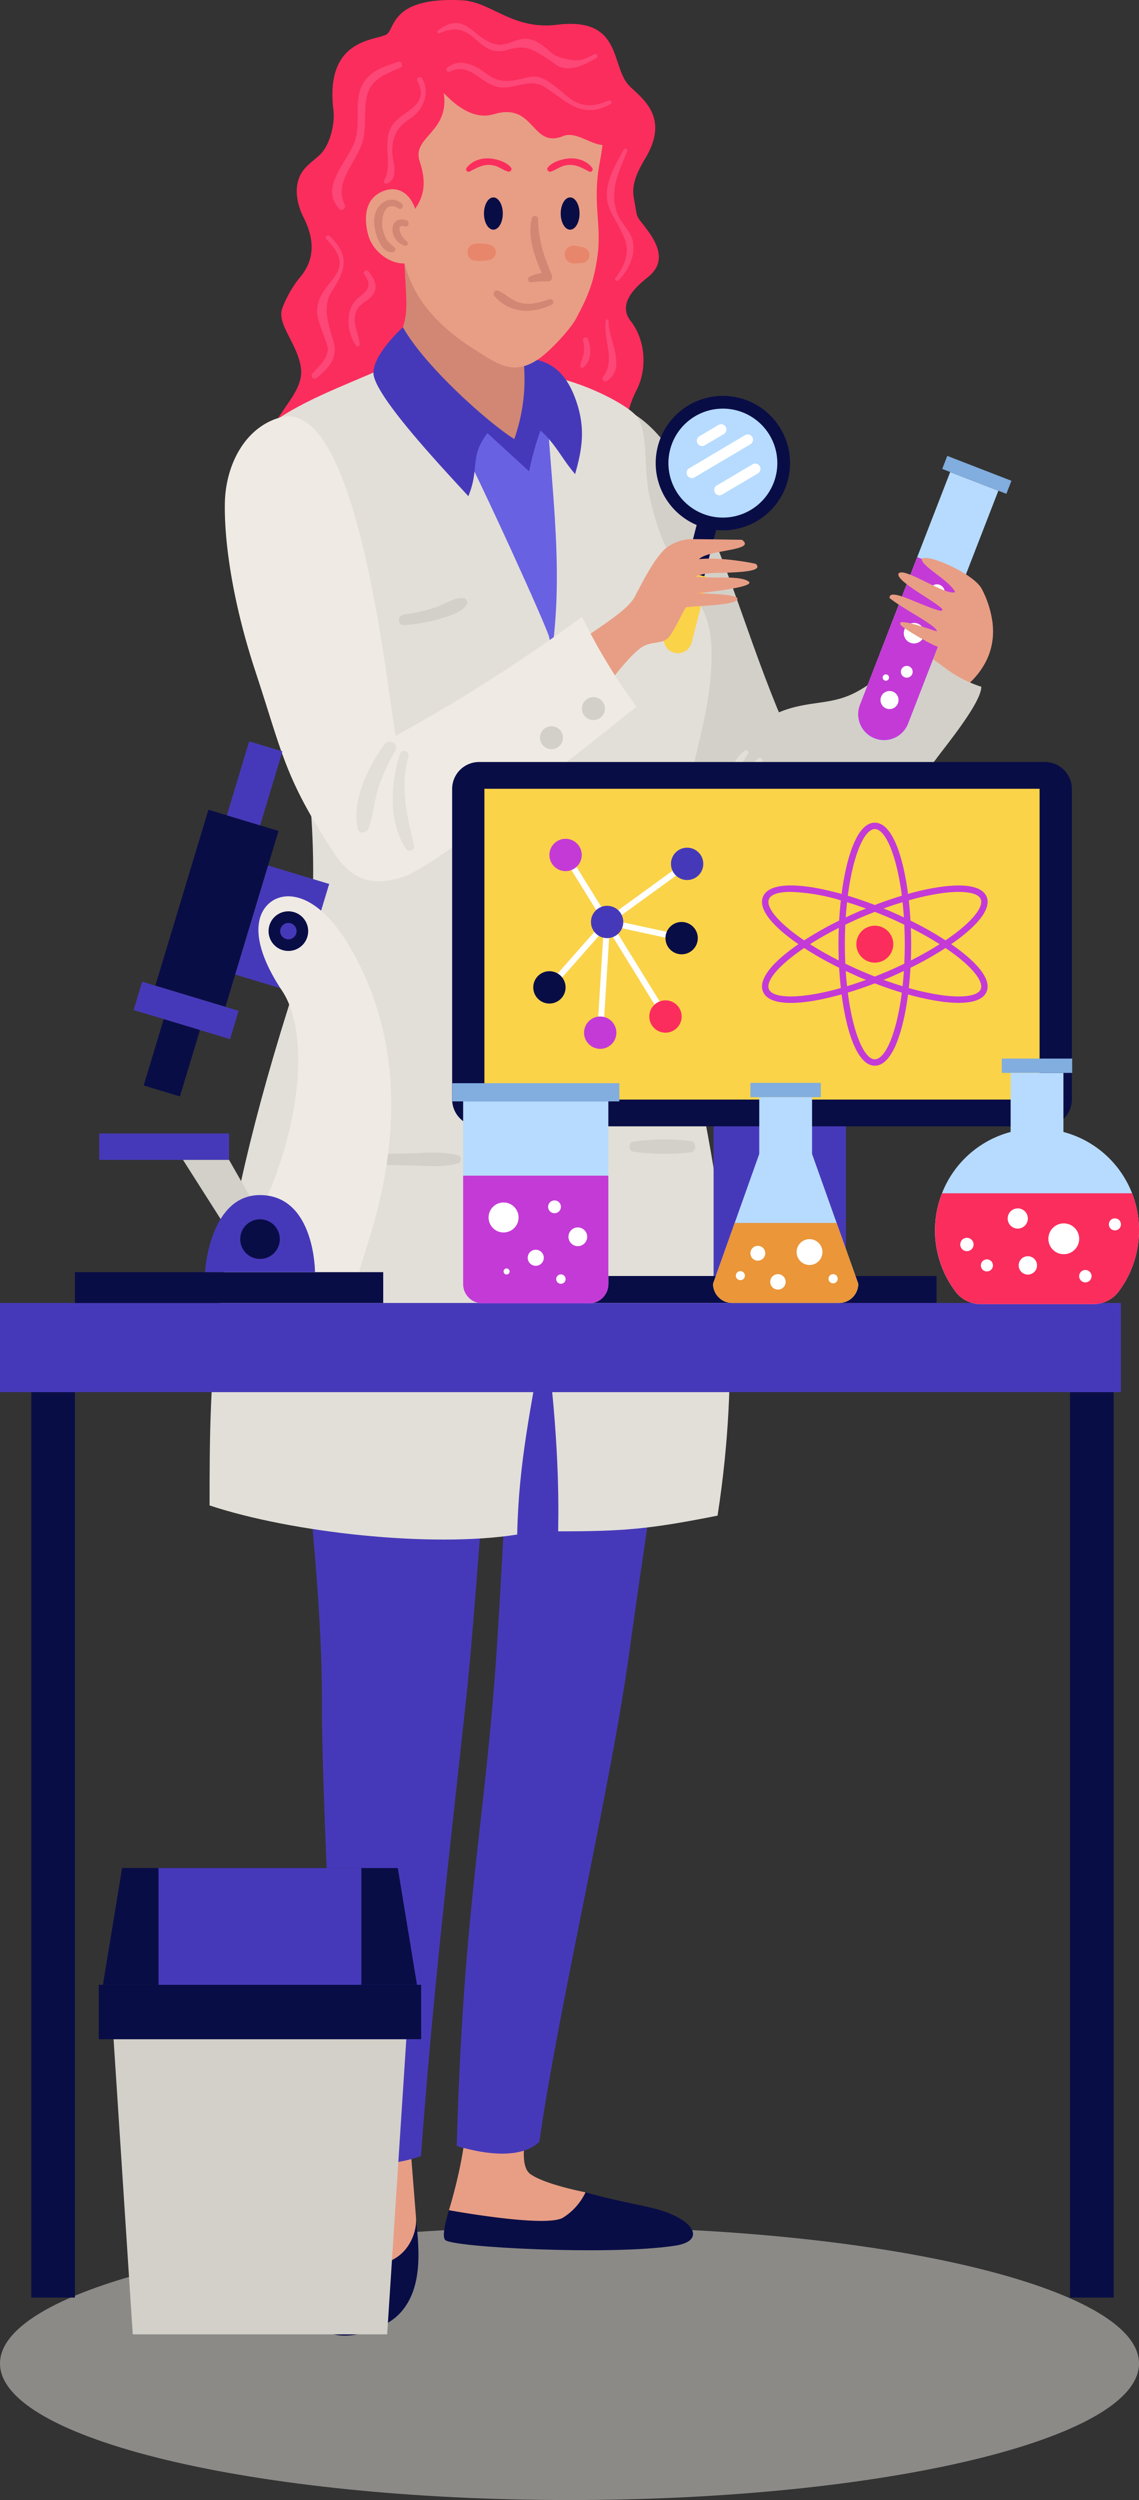 <svg xmlns="http://www.w3.org/2000/svg" xmlns:xlink="http://www.w3.org/1999/xlink" width="385.86" height="846.433" viewBox="0 0 385.86 846.433">
  <rect x="0" y="0" width="385.86" height="846.433" fill="#333333" stroke="none"/>
  <defs>
    <clipPath id="clip-path">
      <rect id="Rectángulo_339904" data-name="Rectángulo 339904" width="385.86" height="92.463" fill="none"/>
    </clipPath>
    <clipPath id="clip-path-2">
      <rect id="Rectángulo_339885" data-name="Rectángulo 339885" width="271.644" height="790.771" fill="none"/>
    </clipPath>
  </defs>
  <g id="Grupo_957612" data-name="Grupo 957612" transform="translate(-180 -7675)">
    <g id="Grupo_957611" data-name="Grupo 957611" transform="translate(180 8428.969)" opacity="0.472">
      <g id="Grupo_957610" data-name="Grupo 957610" transform="translate(0 0)" clip-path="url(#clip-path)">
        <path id="Trazado_725323" data-name="Trazado 725323" d="M385.86,46.233c0,25.534-86.378,46.233-192.931,46.233S0,71.766,0,46.233,86.377,0,192.93,0,385.86,20.7,385.86,46.233" transform="translate(0 0)" fill="#efece6"/>
      </g>
    </g>
    <g id="Grupo_957609" data-name="Grupo 957609" transform="translate(0 -116)">
      <g id="Grupo_957601" data-name="Grupo 957601" transform="translate(251 7791)">
        <g id="Grupo_957600" data-name="Grupo 957600" clip-path="url(#clip-path-2)">
          <path id="Trazado_725213" data-name="Trazado 725213" d="M77.107,86.51c16.22,29.759,20.929,51.721,33.707,83.113,2.764,6.788,12.547,21.23,14.843,28.19,2.557,7.758-20.844,18.1-29.726,10.691-18.237-15.209-25.706-35.133-39.5-54.466S31.55,112.358,31.1,88.614c-.072-3.752.159-7.644,1.873-10.984,10.436-20.335,32.589-12.3,44.131,8.88" transform="translate(81.523 70.287)" fill="#d3d0c9"/>
          <path id="Trazado_725214" data-name="Trazado 725214" d="M4.76,114.535c-5.941,11.34,4.442,16.71,13.289,9.072,7.324-6.323,10.027-13.717,9.105-21.6C22.2,108.956,15.17,91.626,4.76,114.535" transform="translate(238.092 108.847)" fill="#e89e85"/>
          <path id="Trazado_725215" data-name="Trazado 725215" d="M79.249,145.658c3.107-4.213,15.147-18.868,15.029-24.1a41.63,41.63,0,0,1-11.389-5.695c-4.762-3.667-10.172-6.825-13.417-11.885-6.28,10.529-8.808,14.467-16.9,19.035-8.169,4.609-14.918,3.289-23.862,6.116-21.9,6.925-36.165,39.423-8.5,44.067,17.305,2.9,46.132-10.038,59.041-27.537" transform="translate(167.15 110.946)" fill="#d3d0c9"/>
          <path id="Trazado_725216" data-name="Trazado 725216" d="M45.032,140.3a47.8,47.8,0,0,1,.637-8.733c.61-2.811,2.237-5.087,3.762-7.464.415-.645-.446-1.6-1.1-1.1-5.544,4.18-5.571,10.982-4.961,17.3a.833.833,0,0,0,1.664,0" transform="translate(133.002 131.096)" fill="#e2dfd8"/>
          <path id="Trazado_725217" data-name="Trazado 725217" d="M43.981,138.6c-1.782-4.907-.062-8.727,1.815-13.233a.966.966,0,0,0-1.408-1.081c-4.533,3.446-4.328,10.323-1.974,14.974.434.856,1.9.26,1.567-.659" transform="translate(141.511 132.463)" fill="#e2dfd8"/>
          <rect id="Rectángulo_339883" data-name="Rectángulo 339883" width="23.312" height="4.735" transform="translate(269.931 167.194) rotate(-158.802)" fill="#81addf"/>
          <path id="Trazado_725218" data-name="Trazado 725218" d="M33.312,77.321,2.739,156.166a8.75,8.75,0,1,0,16.315,6.327L49.629,83.648Z" transform="translate(217.58 82.504)" fill="#b6dbff"/>
          <path id="Trazado_725219" data-name="Trazado 725219" d="M27.549,91.251,8.14,141.3a8.75,8.75,0,0,0,16.317,6.327L43.866,97.578Z" transform="translate(212.177 97.368)" fill="#c43ad6"/>
          <path id="Trazado_725220" data-name="Trazado 725220" d="M11.115,97.4a2.641,2.641,0,1,0,3.417-1.507A2.64,2.64,0,0,0,11.115,97.4" transform="translate(232.822 102.125)" fill="#fff"/>
          <path id="Trazado_725221" data-name="Trazado 725221" d="M14.515,104.252a3.475,3.475,0,1,0,4.5-1.984,3.476,3.476,0,0,0-4.5,1.984" transform="translate(220.898 108.871)" fill="#fff"/>
          <path id="Trazado_725222" data-name="Trazado 725222" d="M18.708,115.138a3.058,3.058,0,1,0,3.956-1.745,3.059,3.059,0,0,0-3.956,1.745" transform="translate(208.784 120.772)" fill="#fff"/>
          <path id="Trazado_725223" data-name="Trazado 725223" d="M16.324,110.343a1.991,1.991,0,1,0,2.576-1.137,1.991,1.991,0,0,0-2.576,1.137" transform="translate(218.01 116.382)" fill="#fff"/>
          <path id="Trazado_725224" data-name="Trazado 725224" d="M16.158,99.078a1.072,1.072,0,1,0,.612,1.387,1.071,1.071,0,0,0-.612-1.387" transform="translate(224.42 105.641)" fill="#fff"/>
          <path id="Trazado_725225" data-name="Trazado 725225" d="M21.523,110.533a1.073,1.073,0,1,0,.612,1.389,1.074,1.074,0,0,0-.612-1.389" transform="translate(207.966 117.866)" fill="#fff"/>
          <path id="Trazado_725226" data-name="Trazado 725226" d="M38,113.345a34.444,34.444,0,0,0-3.63-11.433C31.817,96.852,16.07,89.8,14.018,91.7c-.161,2.53,9.25,7.15,11.344,11.259-3.237,1.383-17.431-8.729-19.2-6.292-1.424,2.97,18.891,12.619,14.126,12.609-6.627-1.647-17.338-8.045-17.185-4.324,4.86,3.936,15.935,9.233,16.057,11.325-2.642-.878-14.351-4.99-12.2-2.154.982,1.294,10.778,6.908,12.2,7.218,13.2,4.7,16.912-.6,18.845-8" transform="translate(227.245 97.511)" fill="#e89e85"/>
          <path id="Trazado_725227" data-name="Trazado 725227" d="M180.222,29.182c4.3,4.262,13.572,10.408,5.44,24.2-2.5,4.239-4.911,8.729-4.027,13.572,1.315,7.208.535,5.655,3.545,9.552,3.448,4.463,8.177,11.218,1.753,16.9-1.862,1.647-11.77,8.39-6.387,15.244,5.058,6.443,5.736,16.237,1.976,23.513-2.664,5.159-2.9,8.963-5.331,14.24-3.107,6.755-1.689,14.9-4.659,21.714a7.657,7.657,0,0,1-3.005,3.779,7.952,7.952,0,0,1-2.966.833c-8.01.953-16.468-2.53-24.015.318-6.054,2.286-9.957,8.09-15.133,11.976-7.468,5.6-17.313,6.98-26.646,6.679-10.3-.335-20.962-2.691-28.945-9.217s-9.138-14.589-12.8-24.226c-5.914-15.54,11.46-22.555,9.818-33.852-1.2-8.235-8.471-14.876-6.2-20.276a37.446,37.446,0,0,1,5.97-10.31C75.014,86.243,72.1,78.281,69.7,73.5s-3.382-10.856-.405-15.3c1.6-2.392,4.115-3.985,6.176-5.99,3.235-3.152,4.965-10.356,4.413-14.839C76.926,13.39,93.421,13.82,97.7,11.747,100.91,10.2,98.742-1.16,123.457.1c9.932.5,16.983,10.122,32.2,8.278,22.46-2.722,17.94,14.238,24.569,20.807" transform="translate(-37.919 0)" fill="#fb2d5d"/>
          <path id="Trazado_725228" data-name="Trazado 725228" d="M57.206,356.07c-.872,6.106-6.691,20.164-4.558,22.382,2.433,2.524,55.8,5.221,77.233,2.011,10.2-1.228,8.318-7.52-2.433-11.464-5.866-2.15-14.643-3.109-27.264-6.691-7.71,3.144-42.978-6.238-42.978-6.238" transform="translate(27.179 379.939)" fill="#090d46"/>
          <path id="Trazado_725229" data-name="Trazado 725229" d="M97.362,349.983s-4.928,16.3,0,19.879,18.723,6.2,18.723,6.2a20.416,20.416,0,0,1-7.555,8.541c-5.585,3.613-38.73-2.482-38.73-2.482s5.225-16.472,5.883-30.152,22.336-9.021,21.679-1.989" transform="translate(11.279 366.183)" fill="#e89e85"/>
          <path id="Trazado_725230" data-name="Trazado 725230" d="M97.541,386.15c-1.7,9.825,2.89,16.416,8.231,18.61,6.174,2.536,18.157-.953,23.589-6.687,8.677-9.161,6.11-24.428,5.507-32.306-.612-8.014-29.145-5.213-31.967,2.768-4.02,11.369-4.273,11.336-5.36,17.615" transform="translate(-64.923 385.172)" fill="#090d46"/>
          <path id="Trazado_725231" data-name="Trazado 725231" d="M127.4,355.006s2.1,26.5,2.507,31.714-3.258,17.039-18.1,15.914C97.7,401.564,95.241,395.369,99.376,384.9s7.882-15.953,7.935-33.178,18.719-10.837,20.092,3.285" transform="translate(-59.963 364.217)" fill="#e89e85"/>
          <path id="Trazado_725232" data-name="Trazado 725232" d="M66.045,392.108c-.281,30.367,4.566,108.17,4.12,154.114,12.766,7.464,29.435.891,29.435.891,4.022-54.719,9.285-99.036,15.354-155.228,4.1-37.984,9.215-129.121,14.781-155.7,2.687.651-1.339,92.041-4.434,138.95-3.934,59.6-11.29,86.146-13.585,168.579,15.286,4.537,24.017,2.509,27.984-1.435,6.387-44.956,24.461-121.281,30.547-166.159,9.293-68.539,23.318-136.712,10.906-204.758-20.7,7.8-100.214,1.184-121.992.94-3.991,19.72-2.46,42.461-3.987,62.687-2.044,27.031,10.873,103.385,10.873,157.119" transform="translate(-27.991 182.848)" fill="#4639b9"/>
          <path id="Trazado_725233" data-name="Trazado 725233" d="M128.073,58.817,55.394,98.242S85.308,181,83.254,215.959s0,54.315,0,54.315l109.505-12.047s2.412-57.125,1.335-89.023S176.5,83.65,176.5,83.65Z" transform="translate(-37.229 62.76)" fill="#6861e2"/>
          <path id="Trazado_725234" data-name="Trazado 725234" d="M77.782,71.279c-1.608,5.1-2.27,12.371-3.518,15.013-4.372,9.254,35.433,29.2,45.264,26.344,4.779-1.389,11.772-13.609,11.582-18.583-8.059.887-8.4-4.262-12.439-11.29C116.333,78.7,115.425,74,114.553,69.39q-2.121-11.2-4.239-22.392a4.517,4.517,0,0,0-1.145-2.658,4.5,4.5,0,0,0-2.619-.814c-6.267-.583-29.05-10.964-28.767-4.254.951,22.417,2.053,25.5,0,32.008" transform="translate(-12.286 39.503)" fill="#d18774"/>
          <path id="Trazado_725235" data-name="Trazado 725235" d="M75.144,83.648s16.121,21.9,40.628,13.374,9.37-29.492,9.37-29.492l-11.354-8.9s7.259,11.336.974,30.95c0,0-33.166-23.289-39.617-17.967s0,12.036,0,12.036" transform="translate(-7.519 62.559)" fill="#6861e2"/>
          <path id="Trazado_725236" data-name="Trazado 725236" d="M91.477,82.353c-3.179,2.9,0,81.243,8.8,94.2,8.57,12.623,10.319,68.948,5.476,83.413C73.312,356.876,73.312,401.7,73.312,446.339c27.8,9.221,75.286,14.459,104.208,9.854.535-25.4,4.893-43.4,8.932-68.483,2.542-15.794,13.14-182.546,1.9-235.348C187.668,149.18,165.915,101.1,155.451,81c-6.825-13.1-9.382-26.169-22.469-20.085-12.417,5.773-31.413,12.222-41.506,21.439" transform="translate(-73.312 63.357)" fill="#e2dfd8"/>
          <path id="Trazado_725237" data-name="Trazado 725237" d="M51.734,61.533c12,1.709,28.331,9.984,31.034,14.18,3.77,5.856,2.015,17.359,4.056,26.619,7.129,32.366,21.067,30.865,21.067,53.174,0,27.146-11.451,41.909-12.94,89.389-1.282,40.9,30.218,104.063,14.951,202.592-23.109,4.6-31.888,5.321-54,5.321.25-13.754,0-35.985-4.957-72.14-4.973-36.256-3.167-94.418-3.714-107.847-1.939-47.4-2.075-66.294,6.058-114.656,5.5-32.7-1.155-66.207-1.559-96.632" transform="translate(62.19 65.658)" fill="#e2dfd8"/>
          <path id="Trazado_725238" data-name="Trazado 725238" d="M78.194,129.635c-.279,29.972-.649,59.965-1.631,89.924-.98,29.852-4.655,59.969-4.678,89.792,0,2.088,3.388,2.7,3.762.509,4.9-28.771,4.279-59.425,5.2-88.539.961-30.559,1.569-61.141-.029-91.685a1.311,1.311,0,0,0-2.621,0" transform="translate(41.254 136.975)" fill="#d3d0c9"/>
          <path id="Trazado_725239" data-name="Trazado 725239" d="M91.813,192.725c6.433.13,12.865.285,19.3.391,5.583.093,11.526.866,16.917-.668a1.423,1.423,0,0,0,0-2.722c-5.349-1.521-11.377-.761-16.917-.668-6.433.11-12.865.26-19.3.391a1.639,1.639,0,0,0,0,3.276" transform="translate(-43.901 201.442)" fill="#d3d0c9"/>
          <path id="Trazado_725240" data-name="Trazado 725240" d="M53.065,190.754a75.237,75.237,0,0,0,19.622.219c1.877-.254,1.877-3.537,0-3.791a75.237,75.237,0,0,0-19.622.219c-1.66.223-1.662,3.127,0,3.353" transform="translate(90.437 199.15)" fill="#d3d0c9"/>
          <path id="Trazado_725241" data-name="Trazado 725241" d="M90.894,107.115a52.881,52.881,0,0,0,12.2-2.148c3.1-.969,7.295-1.945,9.056-4.843a1.451,1.451,0,0,0-1.24-2.16c-3.119-.2-6,2.017-8.917,3.008a56.133,56.133,0,0,1-11.1,2.565c-2.222.275-2.342,3.741,0,3.578" transform="translate(-25.053 104.518)" fill="#d3d0c9"/>
          <path id="Trazado_725242" data-name="Trazado 725242" d="M102.537,110.8c3.925-9.374.273-13.283,6.484-21.326l14.114,12.917a100.989,100.989,0,0,1,3.836-13.816c5.223,4.649,7.187,9.438,11.735,14.75,2.456-8.653,3.694-15.881,0-25.778C134.9,67.351,128.817,64.389,121.151,64A60.863,60.863,0,0,1,118.1,91.449C110.082,86.562,88.051,67.225,80.38,53.6c0,0-9.994,9-9.994,15.428,0,7.747,25.4,34.3,32.151,41.779" transform="translate(-14.882 57.188)" fill="#4639b9"/>
          <path id="Trazado_725243" data-name="Trazado 725243" d="M37,81.96a22.761,22.761,0,1,0,27.7-16.4A22.761,22.761,0,0,0,37,81.96" transform="translate(114.845 69.188)" fill="#090d46"/>
          <rect id="Rectángulo_339884" data-name="Rectángulo 339884" width="6.818" height="41.341" transform="translate(162.064 216.686) rotate(-165.622)" fill="#090d46"/>
          <path id="Trazado_725244" data-name="Trazado 725244" d="M38.948,80.8A18.445,18.445,0,1,0,61.394,67.511,18.446,18.446,0,0,0,38.948,80.8" transform="translate(117.072 71.417)" fill="#b6dbff"/>
          <path id="Trazado_725245" data-name="Trazado 725245" d="M64.831,95.8l-5.655,22.078a4.827,4.827,0,1,1-9.351-2.4L55.478,93.4Z" transform="translate(104.139 99.661)" fill="#fad349"/>
          <path id="Trazado_725246" data-name="Trazado 725246" d="M56,79.244l-12.21,7.23a1.785,1.785,0,0,1-1.819-3.07l12.21-7.23A1.785,1.785,0,0,1,56,79.244" transform="translate(129.8 81.001)" fill="#fff"/>
          <path id="Trazado_725247" data-name="Trazado 725247" d="M64.013,74.474,45.019,85.723a1.785,1.785,0,0,1-1.819-3.07L62.194,71.4a1.785,1.785,0,0,1,1.819,3.07" transform="translate(119.247 75.911)" fill="#fff"/>
          <path id="Trazado_725248" data-name="Trazado 725248" d="M55.891,72.8l-6.513,3.857a1.784,1.784,0,0,1-1.817-3.07l6.511-3.857a1.785,1.785,0,0,1,1.819,3.07" transform="translate(118.356 74.126)" fill="#fff"/>
          <path id="Trazado_725249" data-name="Trazado 725249" d="M90.681,111.413c1.036-.5,17.617-.527,17.338-2.933-.225-1.939-15.428-1.643-12.667-1.937,9.9-1.058,18.552-2.545,16.387-3.932-3.216-2.137-11.679-.779-17.9-1.645,3.287-1.507,7.642-1.143,10.984-1.313s12.377-.358,9.366-2.993c-5.2-1.114-13.895-2.222-19.17-1.559,3.074-3.328,19.7-2.8,14.527-6.571-5.815-.074-11.629-.188-17.444-.225a14.786,14.786,0,0,0-8.75,3.429c-3.94,3.907-7.487,11.088-10.12,16.09C70.161,113.669,56.316,120.7,46.1,129.213c-9.442,14.3-2.809,27.934,9.246,18.479,4.884-3.832,12.822-17.005,19.606-22.316,3.6-2.815,7.369-1.248,9.688-3.717,1.926-2.048,5.308-9.895,6.036-10.246" transform="translate(70.802 94.225)" fill="#e89e85"/>
          <path id="Trazado_725250" data-name="Trazado 725250" d="M71.821,154.538c9.285,28.174,9.9,35.768,26.115,60.729,5.261,8.1,11.331,12.927,24.1,8.818,10.352-3.332,59.367-41.808,78.87-57.629a197.658,197.658,0,0,1-18.448-30.377,563.317,563.317,0,0,1-63.164,40.3C115.87,155.367,106.029,61.263,80.127,68.6,68.142,72,61.736,84.809,61.478,97.463c-.254,12.3,2.3,32.678,10.343,57.075" transform="translate(-56.3 72.768)" fill="#efebe4"/>
          <path id="Trazado_725251" data-name="Trazado 725251" d="M74.4,118.072a3.888,3.888,0,1,1-3.888-3.888,3.888,3.888,0,0,1,3.888,3.888" transform="translate(59.529 121.838)" fill="#d3d0c9"/>
          <path id="Trazado_725252" data-name="Trazado 725252" d="M81.28,122.841a3.888,3.888,0,1,1-3.888-3.888,3.888,3.888,0,0,1,3.888,3.888" transform="translate(38.428 126.927)" fill="#d3d0c9"/>
          <path id="Trazado_725253" data-name="Trazado 725253" d="M110.3,122.441c-5.445,7.479-11.119,18.951-9.035,28.457.436,1.982,3.036,1.6,3.646,0,1.579-4.144,1.873-8.735,3.148-13A62.814,62.814,0,0,1,114,124.6c1.4-2.441-2.108-4.347-3.7-2.162" transform="translate(-51.101 129.626)" fill="#e2dfd8"/>
          <path id="Trazado_725254" data-name="Trazado 725254" d="M100.381,124.028c-3.258,10.149-4.012,22.754,1.949,32.051a1.544,1.544,0,0,0,2.809-1.184c-2.511-10.43-4.713-19.362-1.891-30.077a1.488,1.488,0,0,0-2.867-.79" transform="translate(-35.875 131.23)" fill="#e2dfd8"/>
          <path id="Trazado_725255" data-name="Trazado 725255" d="M73.605,79.428C75.848,94.711,87.731,105,96.7,110.747s14.209,9.87,22.973,3.82c3.617-2.5,10.544-9.792,12.6-13.673,4.126-7.764,5.939-12.237,7.177-20.941,1.525-10.709-1.778-18.256.732-31.547,2.007-10.631,2.449-19.033-2.861-28.457C128.6,4.471,104.216,5.372,89.435,7.836,82.771,8.948,76.652,13.444,72.814,19c-11.79,17.08-3.235,32.986.792,60.424" transform="translate(-8.055 6.867)" fill="#e89e85"/>
          <path id="Trazado_725256" data-name="Trazado 725256" d="M92.262,45.309a12.837,12.837,0,0,1-5.705.312c-2.741-.587-2.743-4.957,0-5.544a12.806,12.806,0,0,1,5.705.31,2.573,2.573,0,0,1,0,4.922" transform="translate(2.896 42.554)" fill="#e8866b"/>
          <path id="Trazado_725257" data-name="Trazado 725257" d="M74.884,46.158l-2.714.12a3.04,3.04,0,1,1,.808-5.978l2.627.529a2.691,2.691,0,0,1,1.943,2.977,2.729,2.729,0,0,1-2.664,2.352" transform="translate(51.123 42.923)" fill="#e8866b"/>
          <path id="Trazado_725258" data-name="Trazado 725258" d="M97.689,25.975c2.053,13.384-10.953,14.7-8.138,23.161,3.5,10.509-.3,15.265-6.5,21.939-1.544,1.664-4.217,1.083-6.484,1.2-2.989.157-5.986-1.435-8.892-.717-2.33-13.9-4.316-28.143-1.933-42.037C66.906,22.764,82.79,7.487,83.532,7.28s55.312-6.017,63.386,2.817c6.209,6.8,8.752,16.237,9.378,25.42.267,3.89-.688,8.723-5.453,7.948-4.161-.676-8.717-4.562-12.654-2.964-10.951,4.442-9.541-11.654-23.566-7.386-8.229,2.505-15.37-5.722-16.933-7.142" transform="translate(-18.362 5.562)" fill="#fb2d5d"/>
          <path id="Trazado_725259" data-name="Trazado 725259" d="M101.007,32.568c-4.6,2.987-4.6,8.994-3.254,13.963s6.484,9.374,11.627,9.589c6.842.285,5.961-7.793,5.527-12.508-1.184-12.894-8.6-14.49-13.9-11.044" transform="translate(-44.008 33.073)" fill="#e89e85"/>
          <path id="Trazado_725260" data-name="Trazado 725260" d="M89.743,37.8c0,3.018-1.428,5.463-3.191,5.463S83.36,40.814,83.36,37.8s1.428-5.463,3.192-5.463,3.191,2.445,3.191,5.463" transform="translate(9.592 34.5)" fill="#090d46"/>
          <path id="Trazado_725261" data-name="Trazado 725261" d="M77.164,37.8c0,3.018-1.426,5.463-3.189,5.463s-3.192-2.445-3.192-5.463,1.428-5.463,3.192-5.463,3.189,2.445,3.189,5.463" transform="translate(48.169 34.5)" fill="#090d46"/>
          <path id="Trazado_725262" data-name="Trazado 725262" d="M109.221,34.174a4.96,4.96,0,0,0-6.416-.539c-2.4,1.536-3.237,4.581-3.049,7.295.217,3.09,2.379,10.492,6.6,9.471a.844.844,0,0,0,.5-1.232c-.748-.984-1.836-1.515-2.573-2.528a10.939,10.939,0,0,1-1.561-3.624c-.883-3.285.289-10.527,5.314-7.311.949.606,1.937-.748,1.18-1.532" transform="translate(-43.991 34.906)" fill="#d18774"/>
          <path id="Trazado_725263" data-name="Trazado 725263" d="M103.52,36.236c-2.389-.85-4.717.217-4.721,2.954a5.73,5.73,0,0,0,4.221,5.653.807.807,0,0,0,.62-1.468,6.8,6.8,0,0,1-2.4-3.735c-.283-1.432.4-1.722,1.707-1.327,1.341.405,1.864-1.618.573-2.077" transform="translate(-36.839 38.361)" fill="#d18774"/>
          <path id="Trazado_725264" data-name="Trazado 725264" d="M78.656,36.428C78.741,43.3,80.591,49.045,83.3,55.3c.4.934-.039,2.286-1.269,2.212a42.846,42.846,0,0,0-5.775.308,1.007,1.007,0,0,1-.5-1.864,14.3,14.3,0,0,1,6.28-1.383l-1.269,2.212c-2.751-6.424-5.91-13.545-4.227-20.646a1.087,1.087,0,0,1,2.125.287" transform="translate(32.623 37.739)" fill="#d18774"/>
          <path id="Trazado_725265" data-name="Trazado 725265" d="M94.8,52.368c-6.588,3.216-14.343,3.034-19.416-2.855a1.152,1.152,0,0,1,1.391-1.8c2.439,1.189,4.353,3.15,7.018,3.95,3.535,1.06,6.871-.089,10.248-1.1,1.048-.312,1.778,1.3.759,1.8" transform="translate(21.172 50.765)" fill="#d18774"/>
          <path id="Trazado_725266" data-name="Trazado 725266" d="M96.125,30.437c-1.654-.49-3-1.647-4.742-2.057-3.214-.757-5.478.544-8.231,2.007a.844.844,0,0,1-1.017-1.319c2.026-2.6,5.538-3.491,8.7-3,2.055.318,5.035,1.265,6.307,3.041.469.655-.306,1.542-1.021,1.329" transform="translate(5.005 27.678)" fill="#fb2d5d"/>
          <path id="Trazado_725267" data-name="Trazado 725267" d="M68.784,29.108c1.277-1.784,4.25-2.722,6.307-3.041,3.169-.492,6.677.4,8.7,3a.844.844,0,0,1-1.017,1.321c-2.743-1.459-5.017-2.764-8.231-2.009-1.738.409-3.09,1.569-4.742,2.059-.711.211-1.49-.674-1.021-1.329" transform="translate(45.758 27.677)" fill="#fb2d5d"/>
          <path id="Trazado_725268" data-name="Trazado 725268" d="M108.949,13.074c2.979,5.046.176,11-4.233,13.783-4.252,2.683-5.98,6.019-5.862,11.236.081,3.6,2.437,8.5-1.627,10.554A.83.83,0,0,1,96.1,47.519c3.287-5.875-1.364-13.37,3.233-19.223,3.442-4.388,12.3-6.135,8-14.277a.937.937,0,0,1,1.616-.945" transform="translate(-36.952 13.463)" fill="#fc4777"/>
          <path id="Trazado_725269" data-name="Trazado 725269" d="M123.037,12.105c-3.677,1.641-8.175,3.1-10.319,6.894-2.71,4.791-.845,12.619-2.491,18.134-2.216,7.433-9.808,13.56-6.081,21.4.533,1.124-.872,2.441-1.827,1.41-7.063-7.638,3.2-16,5.436-23.492,2.005-6.726-1.118-14.657,3.619-20.418,2.793-3.4,6.871-4.514,10.842-5.877,1.127-.384,1.931,1.453.821,1.949" transform="translate(-58.37 10.781)" fill="#fc4777"/>
          <path id="Trazado_725270" data-name="Trazado 725270" d="M121.142,24.323c-9.655,5.184-14.511-.728-21.892-5.569-5.583-3.663-10.315.781-16.158-.242-5.668-.992-9.833-8.611-16.272-5.221a.857.857,0,0,1-.864-1.478c2.706-1.689,4.353-1.922,7.295-1.052,6.4,1.893,6.885,6.788,15.511,5.434,3.888-.612,6.129-2.214,9.8-.4,7.962,3.931,10.346,12.417,21.861,7.3.816-.362,1.54.785.717,1.228" transform="translate(14.654 10.955)" fill="#fc4777"/>
          <path id="Trazado_725271" data-name="Trazado 725271" d="M121.776,15.619c-3.194,1.86-7.34,4.13-11.2,3.316-2.46-.521-2.768-1.4-4.8-2.7-5.143-3.289-7.795-5.294-13.833-3.419C81.03,16.2,80.888,1.691,68.713,7.233c-.515.234-1.2-.449-.664-.862,9.184-7.1,11.59,2.336,19.178,4.467,4.38,1.23,7.282-2.315,11.728-1.637a10.22,10.22,0,0,1,3.934,1.716c3.907,2.536,3.264,3.776,8.378,4.953,4.442,1.021,5.928.568,9.758-1.534a.744.744,0,0,1,.75,1.284" transform="translate(9.247 4.018)" fill="#fc4777"/>
          <path id="Trazado_725272" data-name="Trazado 725272" d="M110.885,44.545c2.017,2.534,3.735,5.376,1.379,8.252-1.972,2.406-4.992,2.842-5.757,6.42-.75,3.514,1.155,6.7,1.523,10.091.085.785-.988.891-1.354.368a14.556,14.556,0,0,1-2.011-11.66,8.593,8.593,0,0,1,2.245-3.83c2.52-2.439,6.156-3.851,2.6-8.584-.587-.783.754-1.831,1.37-1.056" transform="translate(-57.147 47.241)" fill="#fc4777"/>
          <path id="Trazado_725273" data-name="Trazado 725273" d="M115.63,38.791c6.97,6.571,5.287,11.59.852,18.438-3.154,4.868-1.788,9.539-.318,14.816.556,2,1.342,3.836,1.116,5.943-.411,3.853-3.142,6.474-6.056,8.789a1.05,1.05,0,0,1-1.484-1.484c2.144-2.46,4.907-4.554,5.259-8.21.1-.98-2.086-6.329-2.373-7.228-.941-2.954-1.761-5-1.007-8.074,2.181-8.874,13.5-11.073,2.917-21.894a.775.775,0,0,1,1.1-1.1" transform="translate(-74.911 41.156)" fill="#fc4777"/>
          <path id="Trazado_725274" data-name="Trazado 725274" d="M64.8,68.272a33.1,33.1,0,0,0,2.387-3.8c2.766-5.821,1.447-8.682-1.174-13.756-1.59-3.076-3.6-5.728-4-9.279-.67-5.941,2.908-11.817,5.639-16.793.343-.624,1.449-.2,1.18.5-2.72,7.032-6.085,12.954-3.44,20.931,1.141,3.442,4.541,5.9,5.349,9.537,1.062,4.785-1.575,10.24-4.982,13.4-.49.455-1.36-.138-.963-.744" transform="translate(72.644 25.979)" fill="#fc4777"/>
          <path id="Trazado_725275" data-name="Trazado 725275" d="M66.818,52.776c-.287,6.011,6.5,15.931-.606,20.389-.767.48-1.889-.523-1.3-1.3,4.485-5.988-.074-12.5.99-19.209.083-.521.945-.4.92.124" transform="translate(68.345 55.824)" fill="#fc4777"/>
          <path id="Trazado_725276" data-name="Trazado 725276" d="M71.694,55.88c1.176,2.954,1.22,7.559-1.685,9.577-.513.356-1.079-.229-.974-.748.267-1.308.9-2.5,1.147-3.822a10.425,10.425,0,0,0-.2-4.533.889.889,0,0,1,1.714-.473" transform="translate(56.524 58.977)" fill="#fc4777"/>
        </g>
      </g>
      <g id="Grupo_957604" data-name="Grupo 957604" transform="translate(164.777 8040.218)">
        <rect id="Rectángulo_339886" data-name="Rectángulo 339886" width="32.664" height="63.829" transform="translate(269.142 116.461)" fill="#4639b9"/>
        <g id="Grupo_957607" data-name="Grupo 957607" transform="translate(-13.249 1.783)">
          <rect id="Rectángulo_339887" data-name="Rectángulo 339887" width="32.795" height="64.084" transform="translate(270.217 116.927)" fill="#4639b9"/>
          <g id="Grupo_957606" data-name="Grupo 957606">
            <g id="Grupo_957608" data-name="Grupo 957608">
              <path id="Trazado_725277" data-name="Trazado 725277" d="M290.9,3.467H99.219a9.129,9.129,0,0,0-9.13,9.13V117.69a9.129,9.129,0,0,0,9.13,9.13H290.9a9.129,9.129,0,0,0,9.13-9.13V12.6a9.129,9.129,0,0,0-9.13-9.13" transform="translate(91.557 3.523)" fill="#090d46"/>
              <rect id="Rectángulo_339888" data-name="Rectángulo 339888" width="188.07" height="105.228" transform="translate(192.58 16.052)" fill="#fad349"/>
              <rect id="Rectángulo_339889" data-name="Rectángulo 339889" width="118.258" height="9.138" transform="translate(227.486 181.011)" fill="#090d46"/>
              <path id="Trazado_725278" data-name="Trazado 725278" d="M164.256,30.955a6.253,6.253,0,1,0,6.253,6.253,6.253,6.253,0,0,0-6.253-6.253" transform="translate(160.577 31.459)" fill="#fb2d5d"/>
              <path id="Trazado_725279" data-name="Trazado 725279" d="M210.22,57.731c-1.22-.978-2.573-1.96-3.988-2.938,1.415-.978,2.768-1.958,3.988-2.938,6.64-5.321,9.408-9.874,8-13.168s-6.6-4.46-15.04-3.363a83.76,83.76,0,0,0-11.567,2.456c-1.732-13.384-5.557-24.129-11.249-24.129S170.848,24.4,169.116,37.792c-12.991-3.643-24.381-4.341-26.607.9C140.674,43,146.056,49,154.5,54.793c-8.442,5.8-13.824,11.793-11.989,16.106,1.127,2.653,4.605,3.787,9.448,3.787,4.718,0,10.749-1.1,17.157-2.9,1.732,13.394,5.559,24.149,11.255,24.149s9.517-10.745,11.249-24.131a83.49,83.49,0,0,0,11.567,2.458,44.01,44.01,0,0,0,5.589.4c5.16,0,8.392-1.272,9.45-3.762,1.4-3.295-1.365-7.847-8-13.168m-6.757-20.262a41.574,41.574,0,0,1,5.3-.377c4.1,0,6.789.845,7.468,2.442.94,2.208-1.815,6.184-7.37,10.634-1.381,1.109-2.92,2.222-4.559,3.329a115.223,115.223,0,0,0-11.858-6.7c-.133-2.315-.321-4.609-.567-6.841a82.235,82.235,0,0,1,11.582-2.482M184.341,64.133q-2.011.856-3.968,1.619c-1.321-.516-2.647-1.053-3.978-1.619-2.1-.891-4.085-1.809-6.011-2.736-.1-2.135-.165-4.323-.165-6.6s.067-4.47.165-6.6c1.926-.925,3.912-1.843,6.011-2.736q1.984-.844,3.958-1.611c1.315.514,2.635,1.034,3.988,1.611,2.061.875,4.059,1.794,6.011,2.734.1,2.135.165,4.325.165,6.605s-.067,4.47-.165,6.605c-1.952.94-3.95,1.859-6.011,2.734m5.878-.278c-.115,1.786-.268,3.5-.448,5.164q-3.154-.962-6.43-2.147c.615-.25,1.236-.488,1.847-.748,1.716-.73,3.385-1.492,5.031-2.268m-12.84,3.018q-3.318,1.207-6.414,2.139c-.179-1.659-.333-3.375-.448-5.162,1.663.786,3.341,1.555,5.033,2.272.611.26,1.22.5,1.829.75m-9.214-6.565c-3.615-1.825-6.874-3.682-9.747-5.515,2.873-1.833,6.132-3.69,9.747-5.515-.073,1.837-.109,3.682-.109,5.515s.036,3.678.109,5.515m2.353-14.572c.115-1.784.268-3.5.448-5.162,2.053.623,4.194,1.347,6.4,2.147-.6.248-1.206.484-1.811.742-1.692.718-3.369,1.486-5.033,2.272m12.834-3.024q3.266-1.192,6.42-2.143c.179,1.661.333,3.377.448,5.164-1.645-.776-3.315-1.538-5.031-2.268-.609-.258-1.224-.5-1.837-.752m9.22,6.571c3.514,1.774,6.789,3.625,9.747,5.511-2.958,1.885-6.232,3.736-9.747,5.511.073-1.835.109-3.68.109-5.511s-.036-3.676-.109-5.511m-12.2-33.468c3.545,0,7.382,8.749,9.15,22.568-2.974.9-6.043,1.95-9.158,3.145-3.051-1.167-6.13-2.234-9.144-3.139,1.766-13.824,5.605-22.574,9.152-22.574M144.5,39.534c.679-1.6,3.317-2.444,7.41-2.444a66.2,66.2,0,0,1,16.945,2.869c-.246,2.234-.436,4.531-.569,6.849A118.852,118.852,0,0,0,156.423,53.5c-8.632-5.835-13.094-11.213-11.924-13.963m0,30.519c-1.169-2.75,3.293-8.128,11.924-13.963a119.257,119.257,0,0,0,11.862,6.69c.133,2.321.323,4.619.571,6.857-13.412,3.785-22.968,3.678-24.357.415m35.87,23.72c-3.547,0-7.388-8.755-9.154-22.584,3.02-.907,6.1-1.958,9.154-3.127,3.111,1.194,6.178,2.25,9.15,3.143-1.768,13.82-5.605,22.568-9.15,22.568m35.866-23.72c-.942,2.21-5.716,2.978-12.771,2.065a82.232,82.232,0,0,1-11.582-2.482c.246-2.232.434-4.525.567-6.841a115.222,115.222,0,0,0,11.858-6.7c1.639,1.107,3.178,2.22,4.559,3.329,5.555,4.45,8.309,8.426,7.37,10.634" transform="translate(144.466 13.873)" fill="#c43ad6"/>
              <path id="Trazado_725280" data-name="Trazado 725280" d="M107.576,64.849l-1.518-1.341,19.05-21.584L111.429,19.88l1.72-1.069,14.473,23.324Z" transform="translate(107.785 19.118)" fill="#fff"/>
              <path id="Trazado_725281" data-name="Trazado 725281" d="M142.378,47.117l-27.452-5.952,28.93-21,1.19,1.637-25.27,18.344,23.03,4.994Z" transform="translate(116.799 20.492)" fill="#fff"/>
              <path id="Trazado_725282" data-name="Trazado 725282" d="M116.487,69.507l-2.02-.127,2.541-40.661L138.446,63.44,136.724,64.5,118.63,35.2Z" transform="translate(116.331 29.187)" fill="#fff"/>
              <path id="Trazado_725283" data-name="Trazado 725283" d="M117.379,21.834a5.473,5.473,0,1,1-5.472-5.472,5.472,5.472,0,0,1,5.472,5.472" transform="translate(108.167 16.629)" fill="#c43ad6"/>
              <path id="Trazado_725284" data-name="Trazado 725284" d="M124.36,33.084a5.473,5.473,0,1,1-5.472-5.472,5.472,5.472,0,0,1,5.472,5.472" transform="translate(115.262 28.062)" fill="#4639b9"/>
              <path id="Trazado_725285" data-name="Trazado 725285" d="M123.2,51.675a5.473,5.473,0,1,1-5.472-5.472,5.472,5.472,0,0,1,5.472,5.472" transform="translate(114.082 46.956)" fill="#c43ad6"/>
              <path id="Trazado_725286" data-name="Trazado 725286" d="M136.878,35.8a5.473,5.473,0,1,1-5.472-5.47,5.472,5.472,0,0,1,5.472,5.47" transform="translate(127.984 30.821)" fill="#090d46"/>
              <path id="Trazado_725287" data-name="Trazado 725287" d="M137.8,23.328a5.473,5.473,0,1,1-5.472-5.472,5.472,5.472,0,0,1,5.472,5.472" transform="translate(128.922 18.147)" fill="#4639b9"/>
              <path id="Trazado_725288" data-name="Trazado 725288" d="M134.164,48.961a5.473,5.473,0,1,1-5.472-5.472,5.472,5.472,0,0,1,5.472,5.472" transform="translate(125.226 44.198)" fill="#fb2d5d"/>
              <path id="Trazado_725289" data-name="Trazado 725289" d="M114.665,44.07a5.473,5.473,0,1,1-5.472-5.472,5.472,5.472,0,0,1,5.472,5.472" transform="translate(105.409 39.227)" fill="#090d46"/>
              <rect id="Rectángulo_339890" data-name="Rectángulo 339890" width="14.779" height="315.493" transform="translate(39.075 211.39)" fill="#090d46"/>
              <rect id="Rectángulo_339891" data-name="Rectángulo 339891" width="14.779" height="315.493" transform="translate(390.965 211.39)" fill="#090d46"/>
              <rect id="Rectángulo_339892" data-name="Rectángulo 339892" width="379.738" height="30.186" transform="translate(28.472 190.148)" fill="#4639b9"/>
              <rect id="Rectángulo_339893" data-name="Rectángulo 339893" width="43.975" height="8.944" transform="translate(62.098 132.759)" fill="#4639b9"/>
              <path id="Trazado_725290" data-name="Trazado 725290" d="M44.868,70.279l18.969,29.813L74.681,95.24,60.474,70.279Z" transform="translate(45.599 71.424)" fill="#d3d0c9"/>
              <rect id="Rectángulo_339894" data-name="Rectángulo 339894" width="62.221" height="24.808" transform="translate(81.094 82.718) rotate(-73.196)" fill="#090d46"/>
              <rect id="Rectángulo_339895" data-name="Rectángulo 339895" width="26.157" height="11.765" transform="translate(105.324 25.039) rotate(-73.196)" fill="#4639b9"/>
              <rect id="Rectángulo_339896" data-name="Rectángulo 339896" width="10.007" height="34.124" transform="translate(73.742 90.951) rotate(-73.196)" fill="#4639b9"/>
              <rect id="Rectángulo_339897" data-name="Rectángulo 339897" width="23.478" height="12.831" transform="matrix(0.289, -0.957, 0.957, 0.289, 77.147, 116.504)" fill="#090d46"/>
              <rect id="Rectángulo_339898" data-name="Rectángulo 339898" width="38.571" height="21.614" transform="translate(108.145 78.956) rotate(-73.196)" fill="#4639b9"/>
              <path id="Trazado_725291" data-name="Trazado 725291" d="M97.168,153.274c-.349-4.523,26.778-60.309-3.914-111.148C81.989,23.463,69.8,23.358,65.012,30.082c-3.966,5.575-2.53,15.294,5.942,27.974,10.245,15.336,7.059,55.7-18.693,95.217Z" transform="translate(53.112 26.441)" fill="#efebe4"/>
              <rect id="Rectángulo_339899" data-name="Rectángulo 339899" width="104.44" height="10.434" transform="translate(53.853 179.714)" fill="#090d46"/>
              <path id="Trazado_725292" data-name="Trazado 725292" d="M85.833,102.287s0-25.341-17.891-26.087-19.379,26.087-19.379,26.087Z" transform="translate(49.355 77.427)" fill="#4639b9"/>
              <path id="Trazado_725293" data-name="Trazado 725293" d="M67.9,86.964a6.708,6.708,0,1,1-6.708-6.708A6.709,6.709,0,0,1,67.9,86.964" transform="translate(55.367 81.564)" fill="#090d46"/>
              <path id="Trazado_725294" data-name="Trazado 725294" d="M72.662,35.248a6.708,6.708,0,1,1-6.708-6.708,6.709,6.709,0,0,1,6.708,6.708" transform="translate(60.211 29.005)" fill="#090d46"/>
              <path id="Trazado_725295" data-name="Trazado 725295" d="M66.744,33.264a2.772,2.772,0,1,1-2.772-2.772,2.772,2.772,0,0,1,2.772,2.772" transform="translate(62.196 30.989)" fill="#4639b9"/>
              <rect id="Rectángulo_339900" data-name="Rectángulo 339900" width="23.851" height="4.845" transform="translate(367.848 107.4)" fill="#81addf"/>
              <path id="Trazado_725296" data-name="Trazado 725296" d="M240.317,108.982a34.361,34.361,0,0,1-6.91,20.727,10.681,10.681,0,0,1-8.563,4.248H186.7a10.681,10.681,0,0,1-8.563-4.248,34.465,34.465,0,0,1,18.693-54.045V55.675h17.887v19.99a34.373,34.373,0,0,1,25.6,33.317" transform="translate(174.015 56.582)" fill="#b6dbff"/>
              <path id="Trazado_725297" data-name="Trazado 725297" d="M240.317,88.447a34.361,34.361,0,0,1-6.91,20.727,10.681,10.681,0,0,1-8.563,4.248H186.7a10.681,10.681,0,0,1-8.563-4.248,34.64,34.64,0,0,1-4.563-33.293h64.4a34.477,34.477,0,0,1,2.347,12.566" transform="translate(174.015 77.117)" fill="#fb2d5d"/>
              <path id="Trazado_725298" data-name="Trazado 725298" d="M179.973,85.621a2.257,2.257,0,1,1-2.258-2.258,2.258,2.258,0,0,1,2.258,2.258" transform="translate(178.317 84.721)" fill="#fff"/>
              <path id="Trazado_725299" data-name="Trazado 725299" d="M200.7,86.159a5.217,5.217,0,1,1-5.216-5.218,5.217,5.217,0,0,1,5.216,5.218" transform="translate(193.366 82.26)" fill="#fff"/>
              <path id="Trazado_725300" data-name="Trazado 725300" d="M191.491,89.561a3.108,3.108,0,1,1-3.107-3.107,3.106,3.106,0,0,1,3.107,3.107" transform="translate(188.294 87.863)" fill="#fff"/>
              <path id="Trazado_725301" data-name="Trazado 725301" d="M204.514,82.134a2.041,2.041,0,1,1-2.04-2.04,2.04,2.04,0,0,1,2.04,2.04" transform="translate(203.697 81.399)" fill="#fff"/>
              <path id="Trazado_725302" data-name="Trazado 725302" d="M183.007,89.022a2.042,2.042,0,1,1-2.04-2.038,2.041,2.041,0,0,1,2.04,2.038" transform="translate(181.839 88.401)" fill="#fff"/>
              <path id="Trazado_725303" data-name="Trazado 725303" d="M190.262,81.841a3.418,3.418,0,1,1-3.418-3.418,3.418,3.418,0,0,1,3.418,3.418" transform="translate(186.415 79.701)" fill="#fff"/>
              <path id="Trazado_725304" data-name="Trazado 725304" d="M199.635,90.863a2.1,2.1,0,1,1-2.1-2.1,2.1,2.1,0,0,1,2.1,2.1" transform="translate(198.625 90.212)" fill="#fff"/>
              <path id="Trazado_725305" data-name="Trazado 725305" d="M141.129,60.46v61.848a6.517,6.517,0,0,1-6.531,6.507H98.465a6.515,6.515,0,0,1-6.527-6.507V60.46Z" transform="translate(93.436 61.445)" fill="#b6dbff"/>
              <rect id="Rectángulo_339901" data-name="Rectángulo 339901" width="56.646" height="6.164" transform="translate(181.646 115.733)" fill="#81addf"/>
              <path id="Trazado_725306" data-name="Trazado 725306" d="M141.129,72.925V109.64a6.517,6.517,0,0,1-6.531,6.507H98.465a6.515,6.515,0,0,1-6.527-6.507V72.925Z" transform="translate(93.436 74.113)" fill="#c43ad6"/>
              <path id="Trazado_725307" data-name="Trazado 725307" d="M106.366,82.507a5.077,5.077,0,1,1-5.077-5.077,5.076,5.076,0,0,1,5.077,5.077" transform="translate(97.78 78.692)" fill="#fff"/>
              <path id="Trazado_725308" data-name="Trazado 725308" d="M110.548,79.249a2.167,2.167,0,1,1-2.165-2.165,2.166,2.166,0,0,1,2.165,2.165" transform="translate(107.945 78.34)" fill="#fff"/>
              <path id="Trazado_725309" data-name="Trazado 725309" d="M108.225,88.086a2.719,2.719,0,1,1-2.72-2.72,2.718,2.718,0,0,1,2.72,2.72" transform="translate(104.462 86.757)" fill="#fff"/>
              <path id="Trazado_725310" data-name="Trazado 725310" d="M100.77,89.528a1.02,1.02,0,1,1-1.02-1.02,1.02,1.02,0,0,1,1.02,1.02" transform="translate(100.339 89.95)" fill="#fff"/>
              <path id="Trazado_725311" data-name="Trazado 725311" d="M115.973,84.789a3.17,3.17,0,1,1-3.17-3.17,3.17,3.17,0,0,1,3.17,3.17" transform="translate(111.42 82.949)" fill="#fff"/>
              <path id="Trazado_725312" data-name="Trazado 725312" d="M110.758,91.093a1.592,1.592,0,1,1-1.593-1.591,1.592,1.592,0,0,1,1.593,1.591" transform="translate(109.327 90.96)" fill="#fff"/>
              <path id="Trazado_725313" data-name="Trazado 725313" d="M183.118,122.917a6.518,6.518,0,0,1-6.529,6.507H140.433a6.5,6.5,0,0,1-6.507-6.507l7.333-20.594,8.317-23.365V59.751h17.889V78.958l8.319,23.365Z" transform="translate(136.108 60.724)" fill="#b6dbff"/>
              <rect id="Rectángulo_339902" data-name="Rectángulo 339902" width="23.851" height="4.845" transform="translate(282.696 115.622)" fill="#81addf"/>
              <path id="Trazado_725314" data-name="Trazado 725314" d="M183.118,101.459a6.518,6.518,0,0,1-6.529,6.507H140.433a6.5,6.5,0,0,1-6.507-6.507l7.333-20.594h34.525Z" transform="translate(136.108 82.182)" fill="#ea9639"/>
              <path id="Trazado_725315" data-name="Trazado 725315" d="M145.23,87.218a2.512,2.512,0,1,1-2.512-2.51,2.512,2.512,0,0,1,2.512,2.51" transform="translate(142.489 86.088)" fill="#fff"/>
              <path id="Trazado_725316" data-name="Trazado 725316" d="M156.711,87.959a4.371,4.371,0,1,1-4.371-4.371,4.372,4.372,0,0,1,4.371,4.371" transform="translate(150.379 84.95)" fill="#fff"/>
              <path id="Trazado_725317" data-name="Trazado 725317" d="M148.757,92.078a2.612,2.612,0,1,1-2.613-2.613,2.614,2.614,0,0,1,2.613,2.613" transform="translate(145.872 90.923)" fill="#fff"/>
              <path id="Trazado_725318" data-name="Trazado 725318" d="M156.437,91.02a1.555,1.555,0,1,1-1.555-1.555,1.554,1.554,0,0,1,1.555,1.555" transform="translate(155.826 90.923)" fill="#fff"/>
              <path id="Trazado_725319" data-name="Trazado 725319" d="M140.819,90.489a1.531,1.531,0,1,1-1.53-1.53,1.531,1.531,0,0,1,1.53,1.53" transform="translate(140 90.408)" fill="#fff"/>
              <path id="Trazado_725320" data-name="Trazado 725320" d="M125.88,317.86H39.7l-6.5-99.931h99.173Z" transform="translate(33.746 221.48)" fill="#d3d0c9"/>
              <rect id="Rectángulo_339903" data-name="Rectángulo 339903" width="109.225" height="18.415" transform="translate(61.926 420.994)" fill="#090d46"/>
              <path id="Trazado_725321" data-name="Trazado 725321" d="M131.31,189.187h-93.4l-6.5,39.538H137.809Z" transform="translate(31.927 192.269)" fill="#090d46"/>
              <path id="Trazado_725322" data-name="Trazado 725322" d="M109.481,228.724V189.187H40.756v39.537" transform="translate(41.42 192.269)" fill="#4639b9"/>
            </g>
          </g>
        </g>
      </g>
    </g>
  </g>
</svg>
